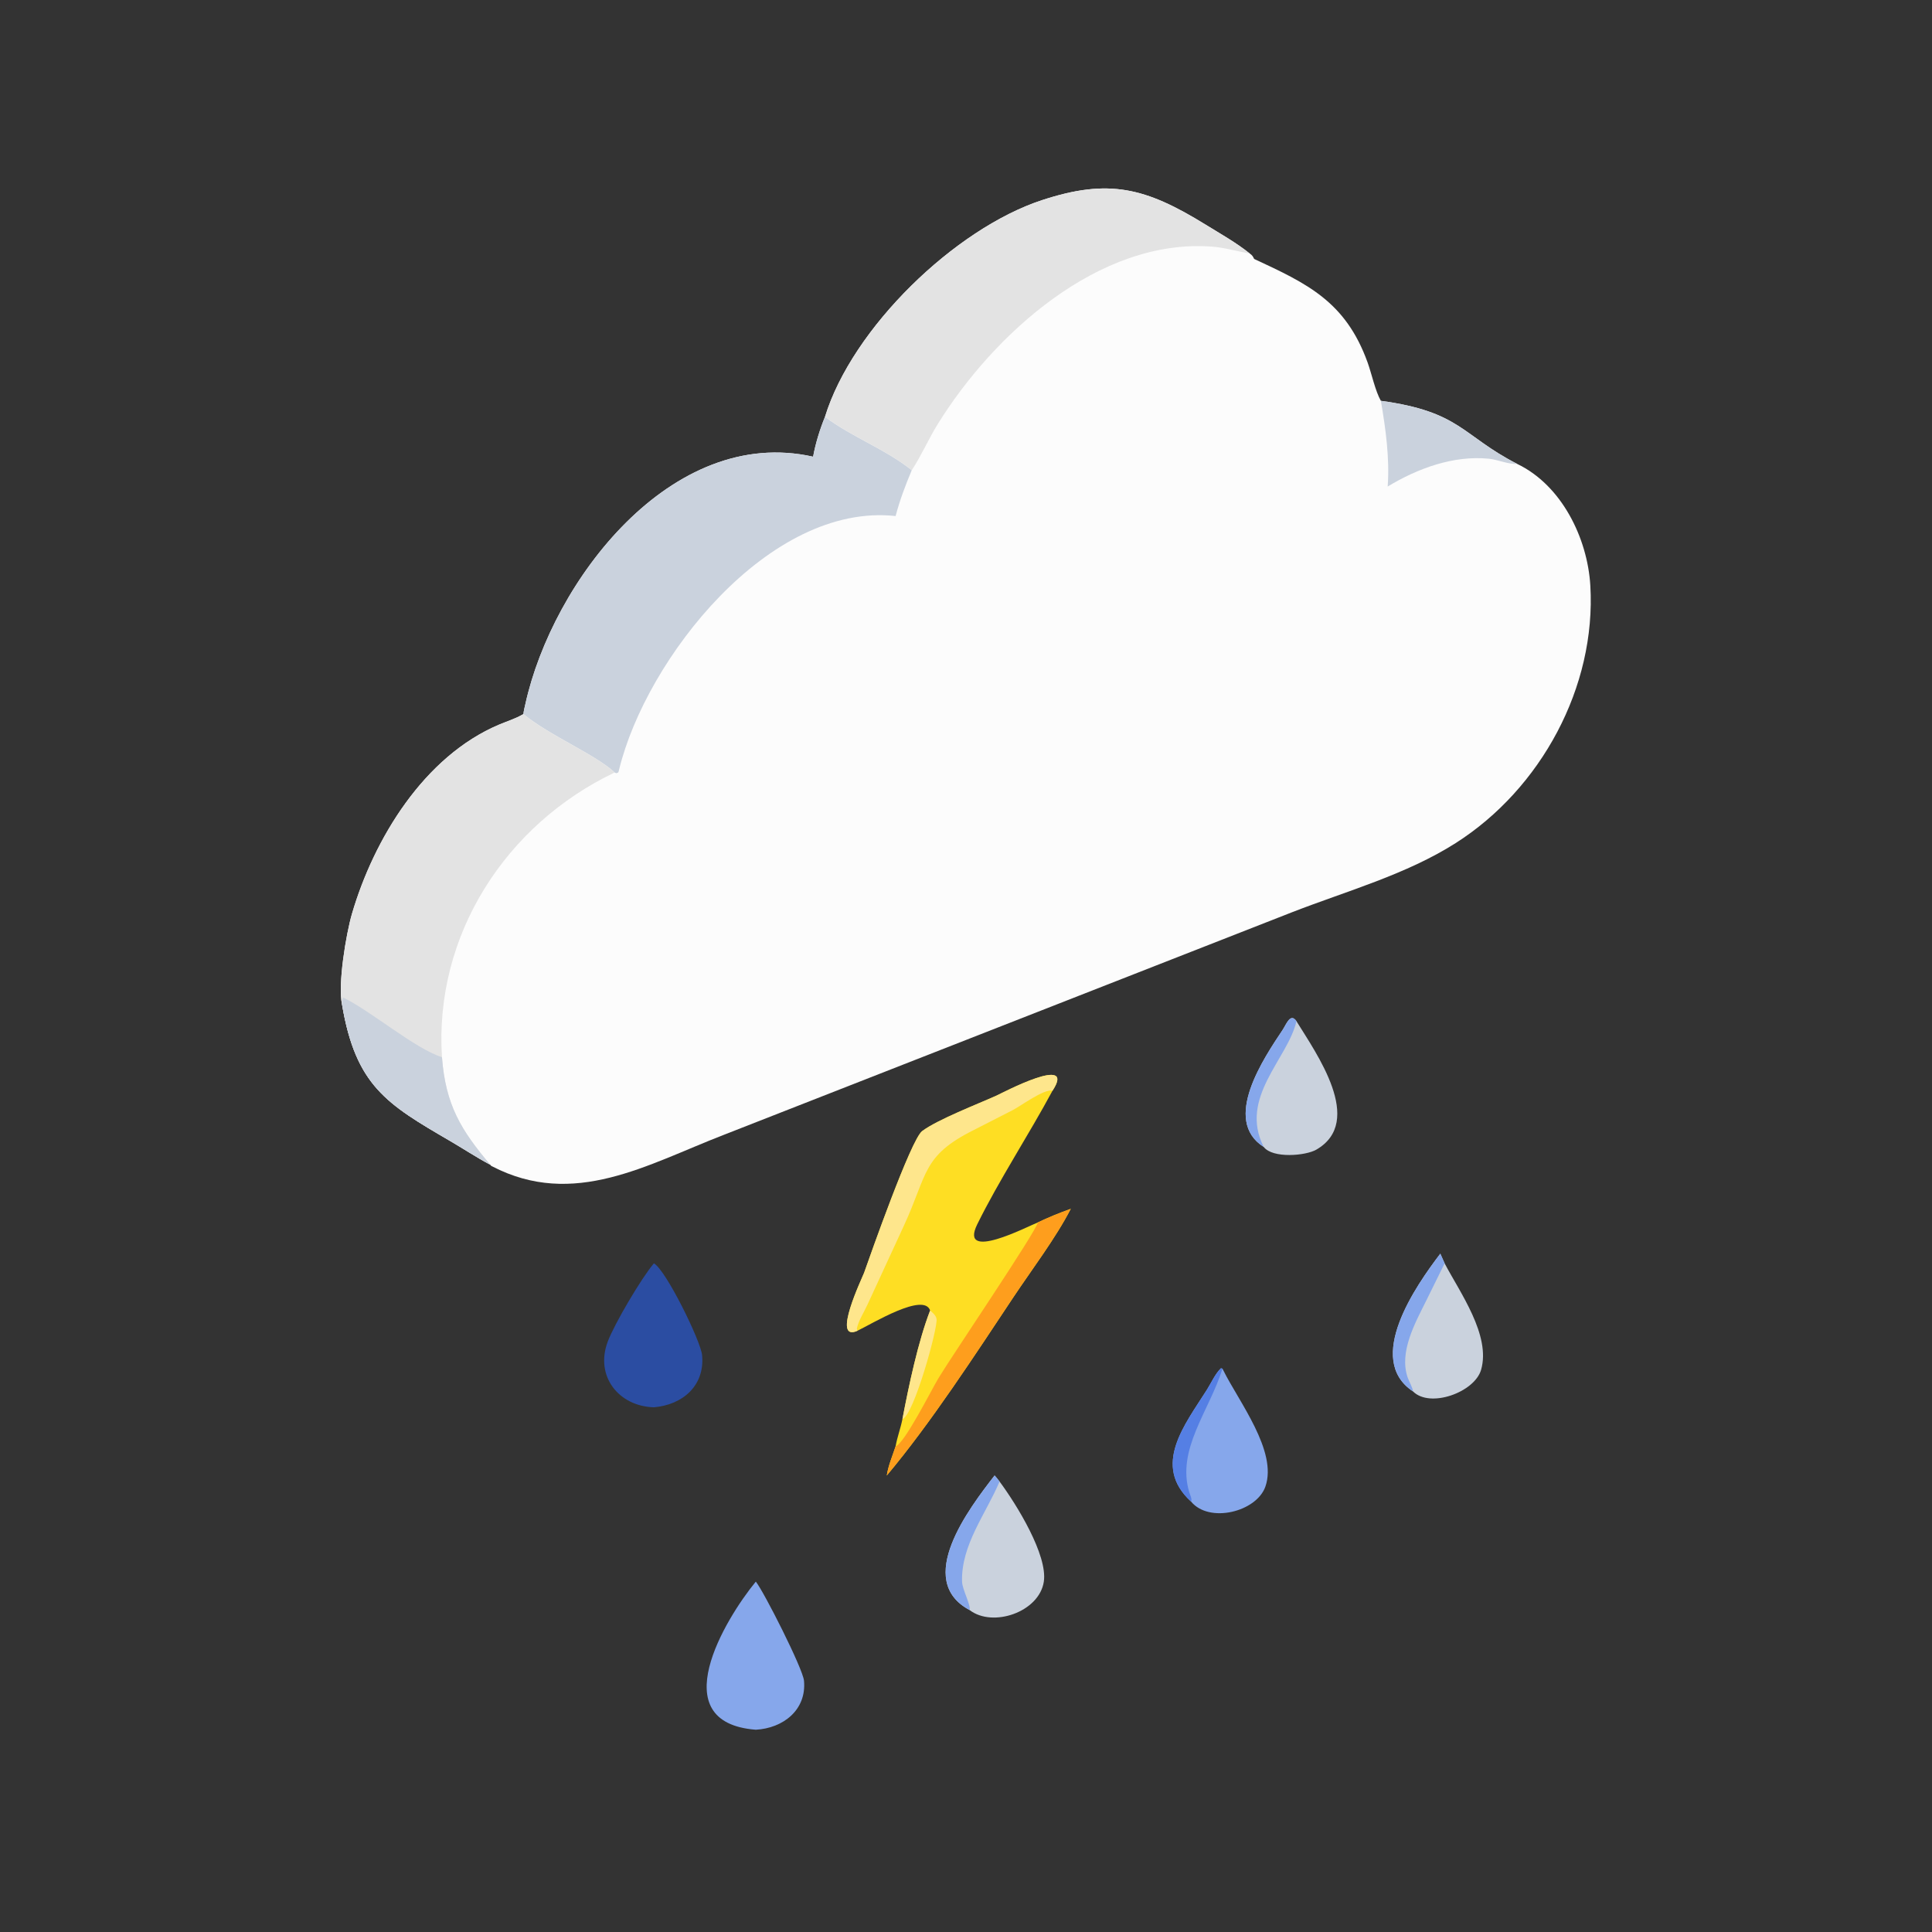 <?xml version="1.0" encoding="utf-8" ?>
<svg xmlns="http://www.w3.org/2000/svg" xmlns:xlink="http://www.w3.org/1999/xlink" width="1024" height="1024">
	<rect width="100%" height="100%" fill="#333333" stroke="none"/>
	<path fill="#FCFCFC" transform="scale(2 2)" d="M218.631 110.459C225.857 86.942 253.046 60.61 276.17 53.03C293.806 47.249 303.559 49.69 319.498 59.531C323.448 61.97 327.554 64.265 331.184 67.171C331.834 67.631 332.025 67.898 332.359 68.62C346.37 75.142 356.593 79.867 362.429 96.06C363.503 99.039 364.454 103.6 365.943 106.222C387.094 109.107 387.344 115.374 402.052 122.933C413.834 128.558 420.709 142.586 421.453 155.186C423.041 182.05 408.36 209.056 385.762 223.43C372.683 231.75 356.924 236.12 342.545 241.7L191.8 300.753C171.556 308.578 152.106 320.349 130.407 309.086C130.029 308.89 130.156 308.984 129.906 308.654C126.273 306.713 122.754 304.389 119.187 302.309C102.552 292.608 94.284 287.76 90.64 266.165C89.489 260.904 91.701 247.545 93.277 242.159C99.081 222.326 112.371 200.437 132.251 192.038C134.229 191.202 136.452 190.506 138.317 189.457L138.71 189.232C138.788 188.369 139.035 187.471 139.221 186.624C146.39 154.004 177.959 112.578 215.481 121.032C216.156 117.387 217.242 113.891 218.631 110.459Z"/>
	<path fill="#CAD2DD" transform="scale(2 2)" d="M218.631 110.459C225.805 115.847 234.548 118.962 241.626 124.6C239.934 128.633 238.466 132.519 237.344 136.756C203.852 133.101 171.229 174.569 164.073 203.931C163.907 204.614 163.945 204.782 163.313 204.909L162.887 204.722C157.902 200.005 145.502 194.879 138.71 189.232C138.788 188.369 139.035 187.471 139.221 186.624C146.39 154.004 177.959 112.578 215.481 121.032C216.156 117.387 217.242 113.891 218.631 110.459Z"/>
	<path fill="#E3E3E3" transform="scale(2 2)" d="M90.64 266.165C89.489 260.904 91.701 247.545 93.277 242.159C99.081 222.326 112.371 200.437 132.251 192.038C134.229 191.202 136.452 190.506 138.317 189.457L138.71 189.232C145.502 194.879 157.902 200.005 162.887 204.722C134.08 218.455 115.044 247.761 117.127 280.173C118.082 292.846 122.198 299.533 129.906 308.654C126.273 306.713 122.754 304.389 119.187 302.309C102.552 292.608 94.284 287.76 90.64 266.165Z"/>
	<path fill="#CAD2DD" transform="scale(2 2)" d="M90.64 266.165C90.691 265.586 90.606 264.801 91.001 264.374C98.837 268.3 109.917 277.86 117.127 280.173C118.082 292.846 122.198 299.533 129.906 308.654C126.273 306.713 122.754 304.389 119.187 302.309C102.552 292.608 94.284 287.76 90.64 266.165Z"/>
	<path fill="#E3E3E3" transform="scale(2 2)" d="M218.631 110.459C225.857 86.942 253.046 60.61 276.17 53.03C293.806 47.249 303.559 49.69 319.498 59.531C323.448 61.97 327.554 64.265 331.184 67.171L330.786 67.104C327.53 66.535 324.517 65.608 321.167 65.357C291.164 63.114 263.193 88.681 248.476 112.45C246.151 116.205 243.907 121.229 241.626 124.6C234.548 118.962 225.805 115.847 218.631 110.459Z"/>
	<path fill="#CAD2DD" transform="scale(2 2)" d="M365.943 106.222C387.094 109.107 387.344 115.374 402.052 122.933C399.814 123.114 396.916 121.802 394.566 121.566C385.204 120.625 375.66 124.139 367.75 128.936C368.298 121.441 367.218 113.592 365.943 106.222Z"/>
	<path fill="#FEDE23" transform="scale(2 2)" d="M227.229 352.67C220.213 355.803 228.579 338.481 228.996 337.302C230.635 332.661 241.404 301.995 244.376 299.757C248.438 296.699 259.247 292.532 264.1 290.339C265.413 289.745 285.374 279.189 278.942 289.023C272.655 300.718 264.762 312.722 258.989 324.439C253.992 334.581 272.385 324.981 275.045 323.952C277.887 322.592 280.795 321.416 283.762 320.358C279.769 328.121 273.381 336.523 268.515 343.836C258.588 358.756 246.562 377.292 235.008 391.018C235.4 388.407 236.525 385.804 237.344 383.295C237.763 380.855 238.678 378.503 239.156 376.064C240.839 367.257 243.289 355.596 246.492 347.298C244.856 342.399 231.201 350.755 227.229 352.67Z"/>
	<path fill="#FEE68C" transform="scale(2 2)" d="M227.229 352.67C220.213 355.803 228.579 338.481 228.996 337.302C230.635 332.661 241.404 301.995 244.376 299.757C248.438 296.699 259.247 292.532 264.1 290.339C265.413 289.745 285.374 279.189 278.942 289.023C276.629 288.534 270.623 293.039 268.362 294.204L257.938 299.532C244.283 306.372 245.868 311.203 239.507 324.892L229.944 345.632C229.041 347.627 227.491 350.003 227.071 352.112L227.229 352.67Z"/>
	<path fill="#FE9E1D" transform="scale(2 2)" d="M275.045 323.952C277.887 322.592 280.795 321.416 283.762 320.358C279.769 328.121 273.381 336.523 268.515 343.836C258.588 358.756 246.562 377.292 235.008 391.018C235.4 388.407 236.525 385.804 237.344 383.295C239.702 382.549 246.856 368.3 248.688 365.254C252.207 359.405 274.481 326.56 275.045 323.952Z"/>
	<path fill="#FEE68C" transform="scale(2 2)" d="M246.492 347.298C247.174 347.889 248.025 348.576 248.193 349.523C248.602 351.821 242.146 375.148 239.156 376.064C240.839 367.257 243.289 355.596 246.492 347.298Z"/>
	<path fill="#86A7EB" transform="scale(2 2)" d="M200.298 419.146C202.368 421.677 212.774 442.187 213.069 445.415C213.78 453.188 207.503 458.005 200.298 458.395C175.621 456.503 192.1 429.125 200.298 419.146Z"/>
	<path fill="#2B4DA2" transform="scale(2 2)" d="M173.292 334.801C176.506 336.585 185.698 355.387 186.059 359.108C186.842 367.198 180.908 372.307 173.292 372.947C163.984 372.686 157.593 364.714 161.067 355.514C162.859 350.771 169.975 338.696 173.292 334.801Z"/>
	<path fill="#CAD2DD" transform="scale(2 2)" d="M263.574 391.018C264.048 391.489 264.47 392.098 264.895 392.619C269.44 398.743 277.689 412.14 276.622 419.165C275.396 427.234 263.068 431.4 256.967 426.687C242.206 418.818 256.83 399.719 263.574 391.018Z"/>
	<path fill="#86A7EB" transform="scale(2 2)" d="M263.574 391.018C264.048 391.489 264.47 392.098 264.895 392.619C261.278 401.184 254.703 409.393 254.95 419.103C255.004 421.249 257.297 425.303 256.967 426.687C242.206 418.818 256.83 399.719 263.574 391.018Z"/>
	<path fill="#86A7EB" transform="scale(2 2)" d="M315.641 397.929C305.175 388.362 314 377.542 319.831 368.313C320.988 366.483 322.026 364.084 323.566 362.596L323.973 362.711L324.16 363.093C328.261 371.405 338.612 384.586 335.349 393.942C332.989 400.705 320.416 403.767 315.641 397.929Z"/>
	<path fill="#557FE4" transform="scale(2 2)" d="M315.641 397.929C305.175 388.362 314 377.542 319.831 368.313C320.988 366.483 322.026 364.084 323.566 362.596L323.973 362.711C320.464 373.956 311.733 384.106 315.17 395.458C315.352 396.061 316.005 397.365 315.641 397.929Z"/>
	<path fill="#CAD2DD" transform="scale(2 2)" d="M381.697 332.238L382.841 334.801C386.846 342.445 395.154 353.873 392.506 363.013C390.775 368.989 378.94 373.25 374.458 368.736C361.583 360.203 375.268 340.664 381.697 332.238Z"/>
	<path fill="#86A7EB" transform="scale(2 2)" d="M381.697 332.238L382.841 334.801L378.016 344.585C375.08 350.514 370.682 358.273 373.056 365.082C373.45 366.211 374.327 367.593 374.458 368.736C361.583 360.203 375.268 340.664 381.697 332.238Z"/>
	<path fill="#CAD2DD" transform="scale(2 2)" d="M334.895 303.951C323.729 296.831 334.951 280.378 339.929 272.898C340.868 271.487 341.972 268.293 343.573 270.623C348.746 279.039 361.797 297.187 348.834 304.673C346.008 306.305 337.271 307.06 334.895 303.951Z"/>
	<path fill="#86A7EB" transform="scale(2 2)" d="M334.895 303.951C323.729 296.831 334.951 280.378 339.929 272.898C340.868 271.487 341.972 268.293 343.573 270.623C341.283 280.649 328.261 290.85 334.895 303.951Z"/>
</svg>

